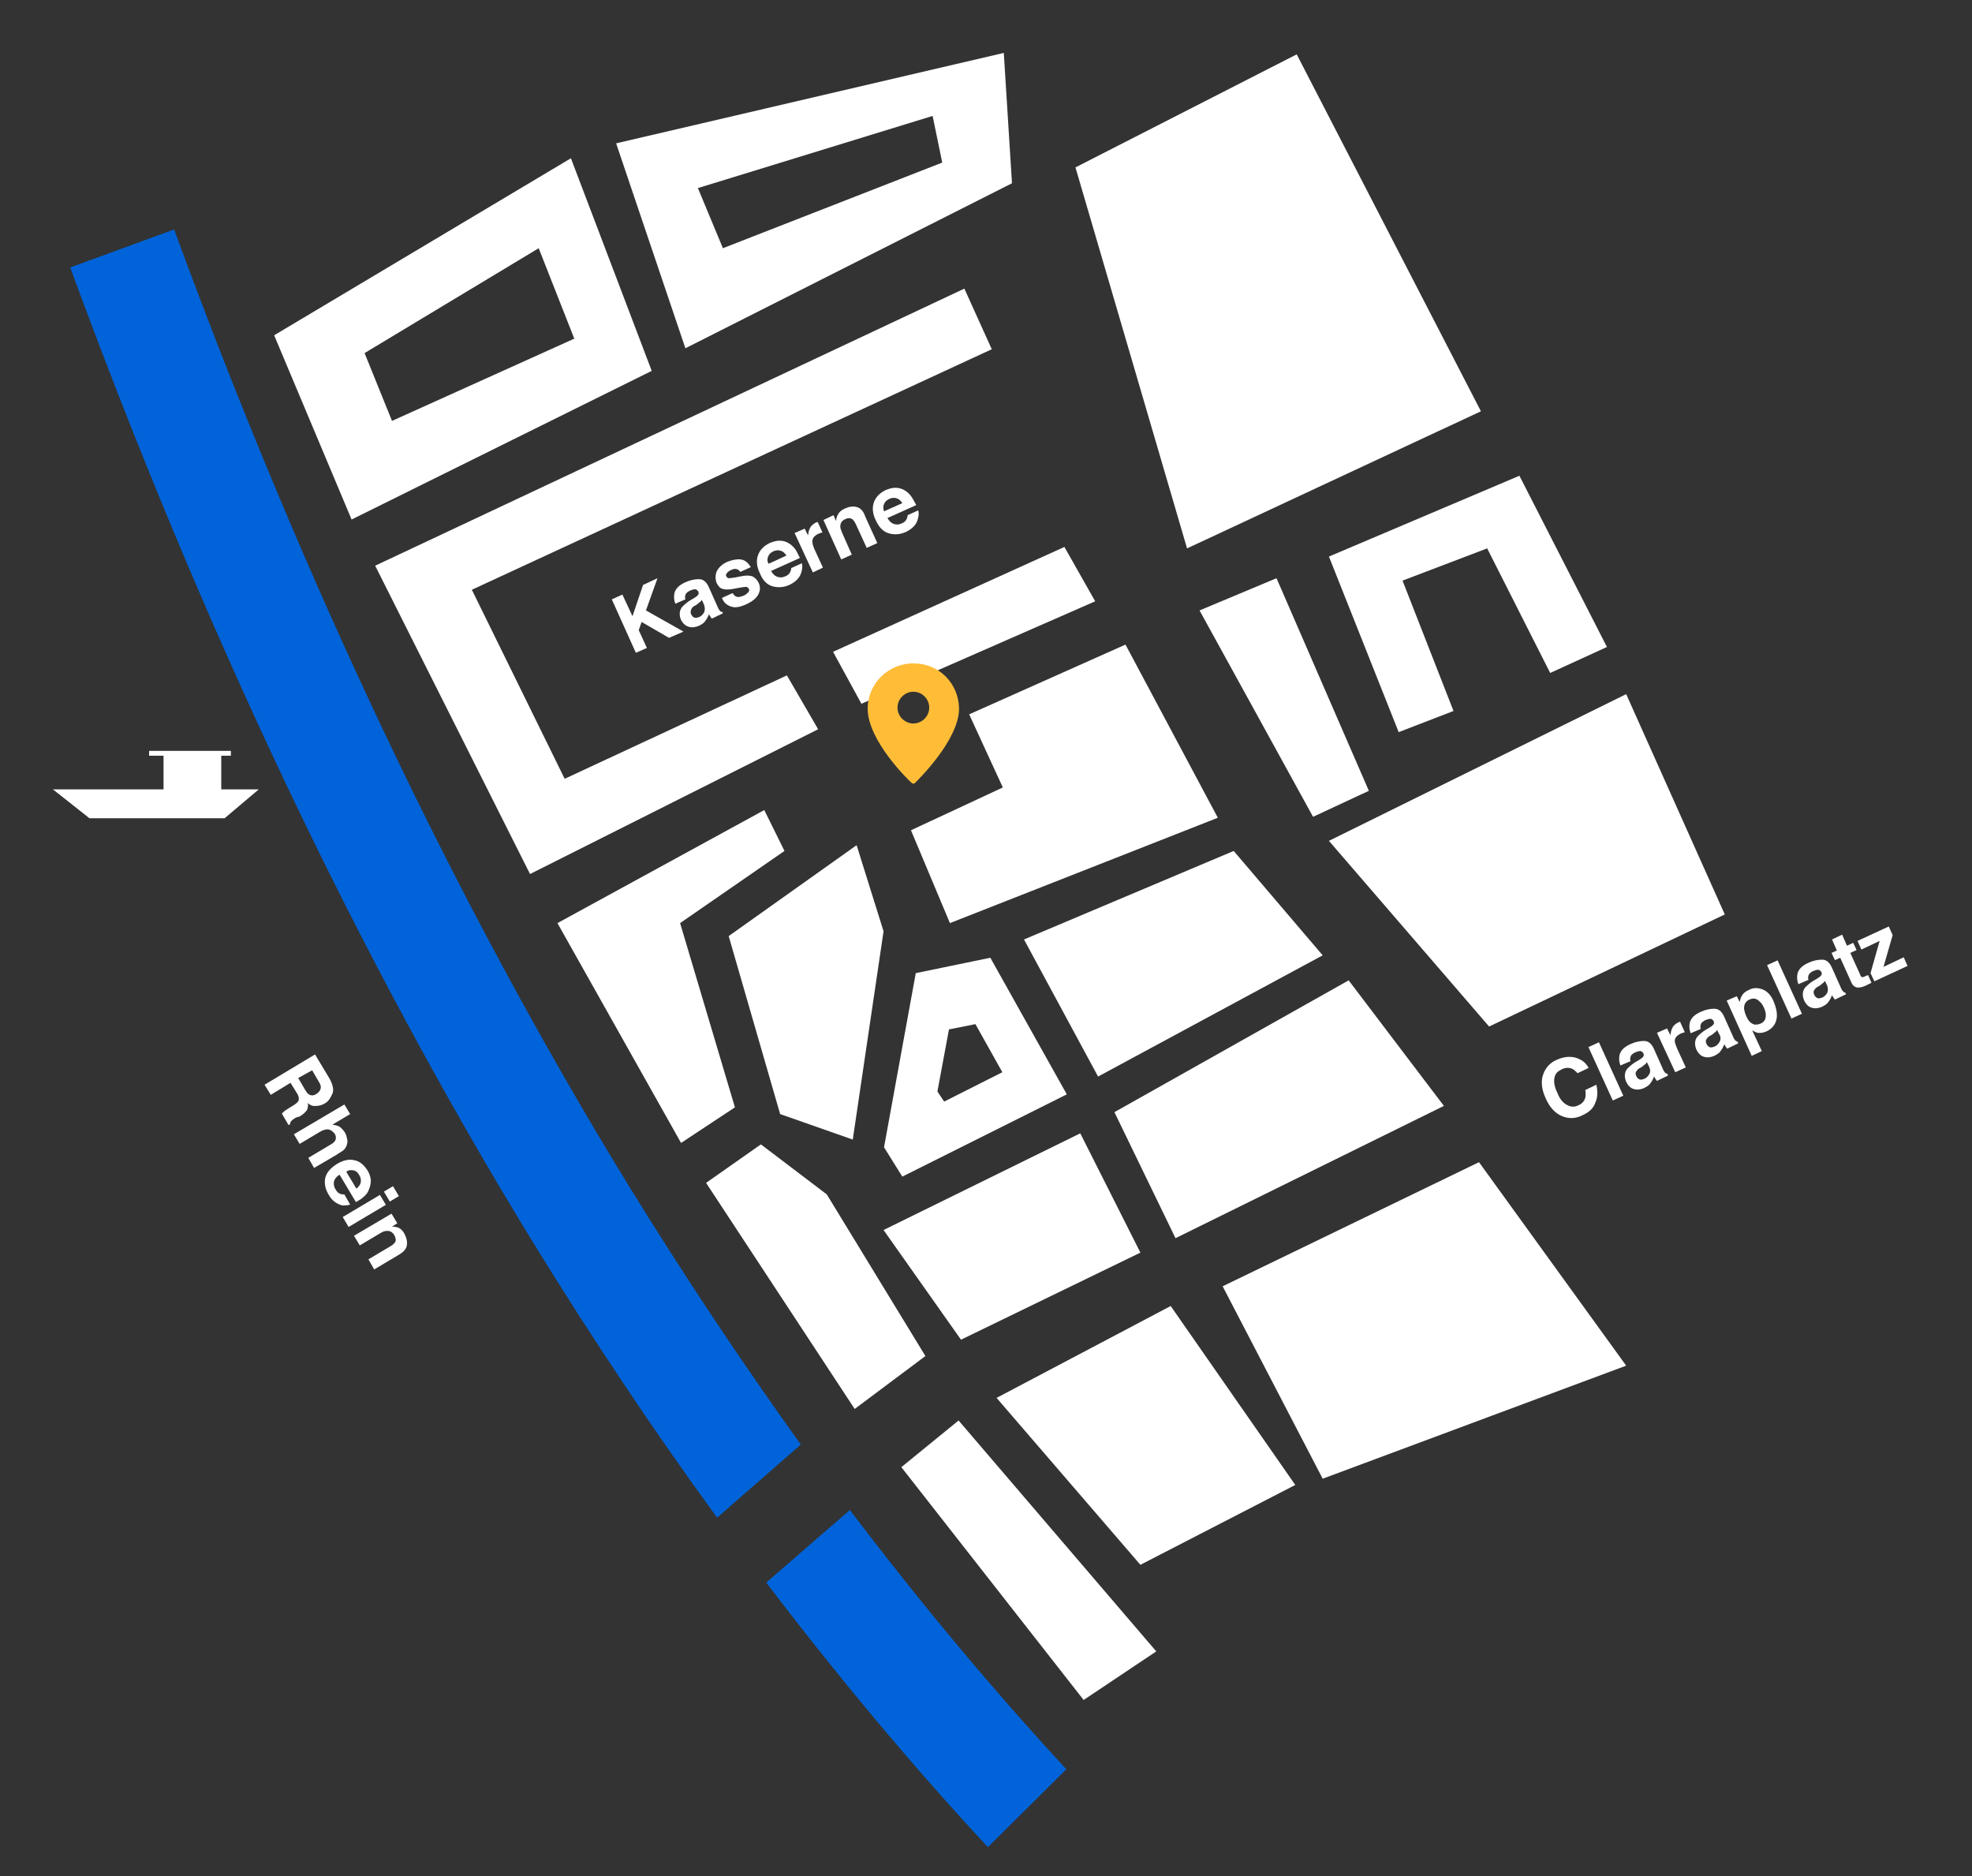 <?xml version="1.0" encoding="utf-8"?>
<!-- Generator: Adobe Illustrator 19.1.0, SVG Export Plug-In . SVG Version: 6.00 Build 0)  -->
<!DOCTYPE svg PUBLIC "-//W3C//DTD SVG 1.1//EN" "http://www.w3.org/Graphics/SVG/1.1/DTD/svg11.dtd">
<svg version="1.1" xmlns="http://www.w3.org/2000/svg" xmlns:xlink="http://www.w3.org/1999/xlink" x="0px" y="0px"
	 viewBox="0 0 410 390" enable-background="new 0 0 410 390" xml:space="preserve">
<rect x="0" y="0" width="410" height="390" fill="#333333" stroke="none"/>
<g id="bg">
</g>
<g id="Layer_1">
	<g>
		<polygon fill="#FFFFFF" points="139.1,132.6 142.1,131.3 134.3,126.9 136.7,120.2 133.7,121.6 131.5,128.1 129.4,123.6 
			127.2,124.6 132.2,135.7 134.5,134.7 132.8,131 133.4,129.3 		"/>
		<path fill="#FFFFFF" d="M143.2,130.3c0.7,0.2,1.4,0.1,2.1-0.2c0.6-0.3,1.1-0.6,1.4-1.1c0.3-0.4,0.5-0.8,0.7-1.3
			c0.1,0.2,0.2,0.3,0.3,0.5c0.1,0.1,0.2,0.3,0.3,0.4l2.3-1.1l-0.1-0.3c-0.2,0-0.3,0-0.4-0.1c-0.1-0.1-0.2-0.2-0.4-0.5
			c-0.2-0.4-0.3-0.7-0.4-0.9l-1.7-3.8c-0.5-1-1.1-1.5-2-1.5c-0.9,0-1.8,0.2-2.7,0.6c-1.4,0.6-2.2,1.4-2.4,2.4
			c-0.1,0.6-0.1,1.3,0.2,2.1l2.1-0.9c-0.1-0.3-0.1-0.6,0-0.9c0.1-0.4,0.4-0.6,0.9-0.9c0.5-0.2,0.8-0.3,1.1-0.3
			c0.3,0,0.5,0.2,0.7,0.5c0.1,0.3,0.1,0.6-0.2,0.8c-0.1,0.2-0.4,0.3-0.8,0.6l-0.7,0.4c-0.8,0.5-1.3,1-1.7,1.4
			c-0.6,0.8-0.6,1.7-0.2,2.7C142,129.6,142.5,130.1,143.2,130.3z M143.8,126.5c0.1-0.2,0.4-0.5,0.9-0.7l0.4-0.3
			c0.2-0.2,0.4-0.3,0.5-0.4c0.1-0.1,0.2-0.2,0.3-0.4l0.4,0.8c0.3,0.7,0.3,1.3,0.1,1.8c-0.3,0.5-0.6,0.8-1.1,1
			c-0.3,0.1-0.6,0.2-0.9,0.1c-0.3-0.1-0.5-0.3-0.7-0.7C143.5,127.3,143.6,126.9,143.8,126.5z"/>
		<path fill="#FFFFFF" d="M152,126.1c0.9,0.3,1.9,0.1,3.2-0.5c1.3-0.6,2.1-1.3,2.5-2.1c0.4-0.8,0.4-1.6,0-2.4
			c-0.3-0.6-0.7-1-1.3-1.3c-0.6-0.2-1.4-0.2-2.3,0c-1.4,0.3-2.3,0.4-2.5,0.4c-0.3,0-0.4-0.1-0.6-0.4c-0.1-0.2-0.1-0.4,0.1-0.6
			c0.1-0.2,0.4-0.5,0.9-0.7c0.6-0.3,1-0.3,1.4-0.1c0.2,0.1,0.4,0.3,0.5,0.5l2.2-1c-0.6-1-1.3-1.5-2.1-1.6c-0.8-0.1-1.8,0.1-2.8,0.5
			c-1.1,0.5-1.8,1.2-2.2,2c-0.3,0.8-0.3,1.6,0,2.4c0.3,0.6,0.7,1.1,1.2,1.2c0.5,0.2,1.3,0.2,2.4,0c1.4-0.3,2.3-0.4,2.5-0.4
			c0.3,0,0.4,0.2,0.6,0.4c0.1,0.3,0.1,0.5-0.1,0.7s-0.5,0.5-0.9,0.7c-0.7,0.3-1.3,0.4-1.7,0.2c-0.2-0.1-0.4-0.3-0.7-0.7l-2.2,1
			C150.5,125.3,151.1,125.8,152,126.1z"/>
		<path fill="#FFFFFF" d="M160.7,121.9c1.1,0.3,2.3,0.2,3.4-0.3c1.3-0.6,2.2-1.5,2.5-2.6c0.2-0.7,0.3-1.3,0.1-1.9l-2.2,1
			c0,0.3-0.1,0.6-0.2,0.8c-0.2,0.4-0.5,0.7-1,0.9c-0.5,0.2-0.9,0.3-1.3,0.2c-0.7-0.1-1.2-0.5-1.7-1.3l6-2.7
			c-0.3-0.7-0.6-1.2-0.8-1.6c-0.4-0.6-0.9-1.1-1.4-1.4c-0.6-0.4-1.3-0.6-2-0.6c-0.7,0-1.4,0.2-2.1,0.5c-1.2,0.6-2,1.4-2.4,2.5
			c-0.4,1.1-0.3,2.4,0.4,3.8C158.6,120.7,159.5,121.6,160.7,121.9z M159.7,115.7c0.2-0.5,0.5-0.8,1.1-1.1c0.5-0.2,1-0.3,1.5-0.1
			c0.5,0.1,0.9,0.5,1.2,1l-3.7,1.7C159.5,116.7,159.5,116.2,159.7,115.7z"/>
		<path fill="#FFFFFF" d="M171.1,118l-1.8-3.9c-0.3-0.7-0.4-1.2-0.4-1.6c0-0.7,0.5-1.2,1.4-1.6c0.1,0,0.2-0.1,0.3-0.1
			c0.1,0,0.2-0.1,0.4-0.1l-1-2.2c-0.1,0-0.2,0.1-0.2,0.1c0,0-0.1,0-0.1,0c-0.6,0.3-1.1,0.7-1.3,1.2c-0.2,0.3-0.3,0.8-0.4,1.5
			l-0.7-1.4l-2.1,0.9l3.8,8.2L171.1,118z"/>
		<path fill="#FFFFFF" d="M178.1,105.4c-0.7-0.2-1.5-0.1-2.4,0.3c-0.7,0.3-1.2,0.7-1.5,1.3c-0.2,0.3-0.3,0.7-0.4,1.3l-0.5-1.2
			l-2.1,1l3.7,8.2l2.2-1l-2-4.5c-0.2-0.5-0.4-1-0.4-1.3c0-0.7,0.3-1.3,1.1-1.6c0.6-0.3,1.1-0.2,1.5,0.1c0.2,0.2,0.4,0.5,0.6,0.9
			l2.3,5l2.2-1l-2.5-5.5C179.5,106.2,178.9,105.6,178.1,105.4z"/>
		<path fill="#FFFFFF" d="M189.6,103.4c-0.4-0.6-0.9-1.1-1.4-1.4c-0.6-0.4-1.3-0.6-2-0.6c-0.7,0-1.4,0.2-2.1,0.5
			c-1.2,0.6-2,1.4-2.4,2.5c-0.4,1.1-0.3,2.4,0.4,3.8c0.7,1.5,1.6,2.4,2.8,2.7c1.1,0.3,2.3,0.2,3.4-0.3c1.3-0.6,2.2-1.5,2.5-2.6
			c0.2-0.7,0.3-1.3,0.1-1.9l-2.2,1c0,0.3-0.1,0.6-0.2,0.8c-0.2,0.4-0.5,0.7-1,0.9c-0.5,0.2-0.9,0.3-1.3,0.2
			c-0.7-0.1-1.2-0.5-1.7-1.3l6-2.7C190.1,104.3,189.8,103.7,189.6,103.4z M183.8,106.3c-0.2-0.6-0.2-1.1,0-1.5
			c0.2-0.5,0.5-0.8,1.1-1.1c0.5-0.2,1-0.3,1.5-0.1c0.5,0.1,0.9,0.5,1.2,1L183.8,106.3z"/>
		<path fill="#FFFFFF" d="M324.7,222.3c0.8-0.4,1.5-0.4,2.2-0.1c0.4,0.2,0.7,0.5,1.1,0.9l2.3-1.1c-0.4-0.7-0.9-1.3-1.7-1.7
			c-1.4-0.8-3.1-0.8-4.9,0c-1.4,0.6-2.3,1.6-2.8,2.9c-0.6,1.5-0.4,3.3,0.5,5.2c0.8,1.8,1.9,3,3.3,3.6c1.4,0.6,2.9,0.6,4.4-0.2
			c1.3-0.6,2.2-1.4,2.6-2.6c0.5-1.1,0.5-2.4,0.2-3.7l-2.3,1.1c0.1,0.6,0.1,1.2,0,1.6c-0.2,0.7-0.7,1.3-1.5,1.6
			c-0.8,0.4-1.6,0.3-2.3-0.1c-0.8-0.4-1.5-1.2-2-2.5c-0.6-1.2-0.8-2.3-0.6-3.2S323.9,222.7,324.7,222.3z"/>
		
			<rect x="327.9" y="221.5" transform="matrix(0.415 0.91 -0.91 0.415 397.923 -173.635)" fill="#FFFFFF" width="12.2" height="2.4"/>
		<path fill="#FFFFFF" d="M346.3,223.1c-0.1-0.1-0.2-0.2-0.4-0.5c-0.2-0.4-0.3-0.7-0.4-0.9l-1.7-3.8c-0.5-1-1.1-1.5-2-1.5
			c-0.9,0-1.8,0.2-2.7,0.6c-1.4,0.6-2.2,1.4-2.4,2.4c-0.1,0.6-0.1,1.3,0.2,2.1l2.1-0.9c-0.1-0.3-0.1-0.6,0-0.9
			c0.1-0.4,0.4-0.6,0.9-0.9c0.5-0.2,0.8-0.3,1.1-0.3c0.3,0,0.5,0.2,0.7,0.5c0.1,0.3,0.1,0.6-0.2,0.8c-0.1,0.2-0.4,0.3-0.8,0.6
			l-0.7,0.4c-0.8,0.5-1.3,1-1.7,1.4c-0.6,0.8-0.6,1.7-0.2,2.7c0.4,0.8,0.9,1.3,1.6,1.5c0.7,0.2,1.4,0.1,2.1-0.2
			c0.6-0.3,1.1-0.6,1.4-1.1c0.3-0.4,0.5-0.8,0.7-1.3c0.1,0.2,0.2,0.3,0.3,0.5c0.1,0.1,0.2,0.3,0.3,0.4l2.3-1.1l-0.1-0.3
			C346.6,223.2,346.4,223.1,346.3,223.1z M342.9,223.3c-0.3,0.5-0.6,0.8-1.1,1c-0.3,0.1-0.6,0.2-0.9,0.1c-0.3-0.1-0.5-0.3-0.7-0.7
			c-0.2-0.4-0.2-0.8,0.1-1.1c0.1-0.2,0.4-0.5,0.9-0.7l0.4-0.3c0.2-0.2,0.4-0.3,0.5-0.4c0.1-0.1,0.2-0.2,0.3-0.4l0.4,0.8
			C343.1,222.2,343.2,222.8,342.9,223.3z"/>
		<path fill="#FFFFFF" d="M348.2,216.4c0-0.7,0.5-1.2,1.4-1.6c0.1,0,0.2-0.1,0.3-0.1c0.1,0,0.2-0.1,0.4-0.1l-1-2.2
			c-0.1,0-0.2,0.1-0.2,0.1s-0.1,0-0.1,0c-0.6,0.3-1.1,0.7-1.3,1.2c-0.2,0.3-0.3,0.8-0.4,1.5l-0.7-1.4l-2.1,0.9l3.8,8.2l2.2-1
			l-1.8-3.9C348.4,217.3,348.2,216.7,348.2,216.4z"/>
		<path fill="#FFFFFF" d="M360.9,216.4c-0.1-0.1-0.2-0.2-0.4-0.5c-0.2-0.4-0.3-0.7-0.4-0.9l-1.7-3.8c-0.5-1-1.1-1.5-2-1.5
			c-0.9,0-1.8,0.2-2.7,0.6c-1.4,0.6-2.2,1.4-2.4,2.4c-0.1,0.6-0.1,1.3,0.2,2.1l2.1-0.9c-0.1-0.3-0.1-0.6,0-0.9
			c0.1-0.4,0.4-0.6,0.9-0.9c0.5-0.2,0.8-0.3,1.1-0.3c0.3,0,0.5,0.2,0.7,0.5c0.1,0.3,0.1,0.6-0.2,0.8c-0.1,0.2-0.4,0.3-0.8,0.6
			l-0.7,0.4c-0.8,0.5-1.3,1-1.7,1.4c-0.6,0.8-0.6,1.7-0.2,2.7c0.4,0.8,0.9,1.3,1.6,1.5c0.7,0.2,1.4,0.1,2.1-0.2
			c0.6-0.3,1.1-0.6,1.4-1.1c0.3-0.4,0.5-0.8,0.7-1.3c0.1,0.2,0.2,0.3,0.3,0.5c0.1,0.1,0.2,0.3,0.3,0.4l2.3-1.1l-0.1-0.3
			C361.2,216.5,361.1,216.5,360.9,216.4z M357.5,216.6c-0.3,0.5-0.6,0.8-1.1,1c-0.3,0.1-0.6,0.2-0.9,0.1c-0.3-0.1-0.5-0.3-0.7-0.7
			c-0.2-0.4-0.2-0.8,0.1-1.1c0.1-0.2,0.4-0.5,0.9-0.7l0.4-0.3c0.2-0.2,0.4-0.3,0.5-0.4c0.1-0.1,0.2-0.2,0.3-0.4l0.4,0.8
			C357.8,215.5,357.8,216.1,357.5,216.6z"/>
		<path fill="#FFFFFF" d="M366.5,205.7c-1-0.4-2-0.4-2.9,0.1c-0.7,0.3-1.2,0.7-1.5,1.3c-0.2,0.3-0.3,0.7-0.4,1.2l-0.6-1.2l-2.1,0.9
			l5.2,11.5l2.1-1l-2-4.3c0.4,0.2,0.7,0.4,1.1,0.5c0.6,0.1,1.2,0,1.9-0.3c1-0.5,1.7-1.2,2-2.3c0.3-1.1,0.1-2.3-0.5-3.8
			C368.3,207,367.5,206.1,366.5,205.7z M367.1,211.5c-0.1,0.6-0.5,1.1-1.1,1.3c-0.4,0.2-0.8,0.2-1.2,0.2c-0.7-0.2-1.3-0.7-1.7-1.7
			c-0.3-0.6-0.4-1.1-0.5-1.6c0-0.9,0.3-1.5,1.1-1.9c0.7-0.3,1.2-0.3,1.8,0.1c0.5,0.4,0.9,0.8,1.2,1.5
			C367.1,210.2,367.2,210.9,367.1,211.5z"/>
		
			<rect x="364.9" y="204.6" transform="matrix(-0.415 -0.91 0.91 -0.415 337.704 628.708)" fill="#FFFFFF" width="12.2" height="2.4"/>
		<path fill="#FFFFFF" d="M383.3,206.2c-0.1-0.1-0.2-0.2-0.4-0.5c-0.2-0.4-0.3-0.7-0.4-0.9l-1.7-3.8c-0.5-1-1.1-1.5-2-1.5
			c-0.9,0-1.8,0.2-2.7,0.6c-1.4,0.6-2.2,1.4-2.4,2.4c-0.1,0.6-0.1,1.3,0.2,2.1l2.1-0.9c-0.1-0.3-0.1-0.6,0-0.9
			c0.1-0.4,0.4-0.6,0.9-0.9c0.5-0.2,0.8-0.3,1.1-0.3c0.3,0,0.5,0.2,0.7,0.5c0.1,0.3,0.1,0.6-0.2,0.8c-0.1,0.2-0.4,0.3-0.8,0.6
			l-0.7,0.4c-0.8,0.5-1.3,1-1.7,1.4c-0.6,0.8-0.6,1.7-0.2,2.7c0.4,0.8,0.9,1.3,1.6,1.5c0.7,0.2,1.4,0.1,2.1-0.2
			c0.6-0.3,1.1-0.6,1.4-1.1c0.3-0.4,0.5-0.8,0.7-1.3c0.1,0.2,0.2,0.3,0.3,0.5c0.1,0.1,0.2,0.3,0.3,0.4l2.3-1.1l-0.1-0.3
			C383.5,206.3,383.4,206.3,383.3,206.2z M379.9,206.4c-0.3,0.5-0.6,0.8-1.1,1c-0.3,0.1-0.6,0.2-0.9,0.1c-0.3-0.1-0.5-0.3-0.7-0.7
			c-0.2-0.4-0.2-0.8,0.1-1.1c0.1-0.2,0.4-0.5,0.9-0.7l0.4-0.3c0.2-0.2,0.4-0.3,0.5-0.4c0.1-0.1,0.2-0.2,0.3-0.4l0.4,0.8
			C380.1,205.3,380.1,205.9,379.9,206.4z"/>
		<path fill="#FFFFFF" d="M388.1,202.8c-0.1,0-0.1,0.1-0.2,0.1c-0.4,0.2-0.7,0.3-0.8,0.2c-0.1,0-0.3-0.2-0.4-0.6l-2-4.4l1.3-0.6
			l-0.7-1.5l-1.3,0.6l-1-2.3l-2.1,1l1,2.3l-1.1,0.5l0.7,1.5l1.1-0.5l2.3,5.1c0.2,0.5,0.5,0.8,0.9,1c0.5,0.2,1.3,0.1,2.3-0.4l1-0.5
			l-0.7-1.6C388.3,202.8,388.2,202.8,388.1,202.8z"/>
		<polygon fill="#FFFFFF" points="395.8,199 391.6,201 393.5,194.4 392.7,192.6 386.2,195.6 387,197.4 390.8,195.6 388.9,202.3 
			389.7,204 396.6,200.8 		"/>
		<path fill="#FFFFFF" d="M62.3,232.1c0.7-0.4,1.2-0.9,1.5-1.3c0.2-0.4,0.3-0.9,0.2-1.5c0.5,0.5,1.1,0.7,1.8,0.6
			c0.6,0,1.2-0.2,1.7-0.5c0.4-0.2,0.7-0.5,1-0.9c0.2-0.3,0.4-0.7,0.6-1.1c0.2-0.5,0.2-0.9,0.1-1.4s-0.3-1.1-0.7-1.8l-3-5L55,225.5
			l1.3,2.1l4.1-2.5l1.3,2.1c0.4,0.6,0.5,1.1,0.4,1.5c-0.1,0.4-0.5,0.7-1.1,1.1l-1,0.6c-0.3,0.2-0.6,0.4-0.9,0.6
			c-0.1,0.1-0.3,0.3-0.5,0.5l1.4,2.4l0.3-0.2c0-0.3,0.1-0.5,0.4-0.8c0.1-0.1,0.5-0.4,0.9-0.6L62.3,232.1z M64.9,222.5l1.4,2.4
			c0.3,0.5,0.4,0.8,0.4,1.1c0,0.5-0.3,1-0.9,1.4c-0.6,0.4-1.1,0.4-1.6,0.1c-0.3-0.2-0.5-0.5-0.8-1l-1.4-2.4L64.9,222.5z"/>
		<path fill="#FFFFFF" d="M71.3,239.2c0.3-0.2,0.5-0.5,0.7-0.9c0.2-0.5,0.3-0.9,0.2-1.4c-0.1-0.5-0.2-1-0.5-1.5
			c-0.3-0.4-0.6-0.8-1-1.1c-0.4-0.3-0.9-0.4-1.6-0.5l3.7-2.2l-1.2-2l-10.5,6.2l1.2,2l4.2-2.5c0.7-0.4,1.3-0.6,1.8-0.5
			c0.5,0.1,0.9,0.4,1.3,0.9c0.3,0.5,0.3,1,0.1,1.4c-0.2,0.3-0.5,0.6-0.9,0.8l-4.7,2.8l1.2,2.1l4.6-2.7
			C70.5,239.7,71,239.4,71.3,239.2z"/>
		<path fill="#FFFFFF" d="M72.8,250.4l-1.2-2.1c-0.3,0-0.6,0-0.8-0.1c-0.4-0.1-0.8-0.5-1-0.9c-0.3-0.4-0.4-0.9-0.4-1.3
			c0-0.7,0.4-1.3,1.2-1.8l3.4,5.7c0.7-0.4,1.2-0.7,1.5-1c0.6-0.5,1-1,1.2-1.6c0.3-0.7,0.4-1.3,0.4-2c-0.1-0.7-0.3-1.4-0.7-2
			c-0.7-1.1-1.6-1.9-2.7-2.1c-1.1-0.3-2.4,0-3.7,0.8c-1.4,0.9-2.2,1.9-2.4,3c-0.2,1.2,0.1,2.3,0.7,3.3c0.7,1.3,1.7,2,2.9,2.3
			C71.7,250.6,72.4,250.6,72.8,250.4z M73.5,243.3c0.5,0.1,0.9,0.4,1.2,1c0.3,0.5,0.4,1,0.3,1.5c-0.1,0.5-0.4,0.9-0.9,1.3l-2.1-3.5
			C72.5,243.2,73,243.2,73.5,243.3z"/>
		
			<rect x="80.3" y="247.1" transform="matrix(0.511 0.86 -0.86 0.511 253.179 51.267)" fill="#FFFFFF" width="2.4" height="2.2"/>
		
			<rect x="71.2" y="250.4" transform="matrix(0.86 -0.511 0.511 0.86 -117.932 74.041)" fill="#FFFFFF" width="9" height="2.4"/>
		<path fill="#FFFFFF" d="M82.8,255.2c-0.3-0.1-0.7-0.2-1.3-0.2l1.1-0.7l-1.2-2l-7.8,4.6l1.2,2l4.2-2.5c0.5-0.3,0.9-0.5,1.3-0.5
			c0.7-0.1,1.3,0.2,1.7,0.9c0.3,0.6,0.4,1.1,0.1,1.5c-0.2,0.2-0.4,0.5-0.8,0.7l-4.7,2.8l1.2,2.1l5.2-3.1c1-0.6,1.5-1.2,1.6-2
			c0.1-0.8-0.1-1.5-0.5-2.3C83.8,255.9,83.3,255.4,82.8,255.2z"/>
		<polygon fill="#FFFFFF" points="197.5,191.9 253.2,170 234,134 201.5,148.5 208.5,163.7 189.4,172.6 		"/>
		<polygon fill="#FFFFFF" points="212.9,195.3 228.3,223.8 275,198.6 256.5,176.9 		"/>
		<polygon fill="#FFFFFF" points="300.2,229.9 280.4,203.8 231.7,231.2 244.4,257.4 		"/>
		<polygon fill="#FFFFFF" points="237.1,260.4 224.6,235.6 183.7,255.7 199.8,278.5 		"/>
		<path fill="#FFFFFF" d="M187.6,244.6l34.2-17.1l-15.9-28.4l-15.5,3.2l-6.6,36.2L187.6,244.6z M197.3,214l5.5-1.1l5.6,10l-12.1,6.1
			l-1.4-2.1L197.3,214z"/>
		<polygon fill="#FFFFFF" points="151.5,194.6 162.2,231.6 177.3,236.9 183.7,193.6 178.1,175.7 		"/>
		<polygon fill="#FFFFFF" points="179.1,146.3 227.7,125 221.3,113.7 173.2,135.5 		"/>
		<polygon fill="#FFFFFF" points="163.6,140.4 117.4,161.9 98.1,122.6 206.2,72.6 200.5,60 78,117.6 110.2,181.7 170.1,151.6 		"/>
		<polygon fill="#FFFFFF" points="141.4,191.9 163.1,176.9 158.9,168.4 115.9,191.9 141.6,237.6 152.8,230.2 		"/>
		<polygon fill="#FFFFFF" points="171.9,248.3 158.2,237.9 146.8,245.9 177.7,292.9 192.4,281.9 		"/>
		<polygon fill="#FFFFFF" points="187.4,305 225.3,353.4 240.4,343.3 199.3,295.3 		"/>
		<polygon fill="#FFFFFF" points="207.2,290.6 237.1,325.3 269.3,308.7 243.4,271.5 		"/>
		<polygon fill="#FFFFFF" points="254.2,267.4 275,307.4 338.1,283.9 307.5,241.6 		"/>
		<polygon fill="#FFFFFF" points="265.4,120.2 249.4,126.9 273,169.8 284.6,164.4 		"/>
		<polygon fill="#FFFFFF" points="309.6,213.4 358.6,190.1 338.1,144.3 276.3,174.8 		"/>
		<polygon fill="#FFFFFF" points="307.9,85.5 269.6,11.3 223.6,34.8 246.8,114 		"/>
		<polygon fill="#FFFFFF" points="290.8,152.2 302.2,147.8 291.6,120.7 309.2,114 322.3,139.9 334.1,134.5 315.9,98.9 276.3,115.7 
					"/>
		<path fill="#FFFFFF" d="M135.5,77.1l-16.8-44.2L57,69.7L73.1,108L135.5,77.1z M112,51.6l7.4,18.8L81.5,87.5l-5.7-14.1L112,51.6z"
			/>
		<path fill="#FFFFFF" d="M210.4,38.1L208.7,11l-80.6,18.8l14.4,42.6L210.4,38.1z M193.9,24.1l2,9.7l-45.6,17.8l-5.2-12.5
			L193.9,24.1z"/>
		<polygon fill="#FFFFFF" points="46,157.1 48,157.1 48,156.1 46.2,156.1 33.2,156.1 31,156.1 31,157.1 34,157.1 34,164.1 11,164.1 
			18.6,170.1 46.7,170.1 53.8,164.1 46,164.1 		"/>
		<path fill-rule="evenodd" clip-rule="evenodd" fill="#FFBD37" d="M189.9,137.9c-5.2,0-9.5,4.2-9.5,9.4c0,6.8,8.8,15.2,9.2,15.5
			c0.1,0.1,0.2,0.1,0.3,0.1c0.1,0,0.2,0,0.3-0.1c0.4-0.4,9.2-8.9,9.2-15.5C199.3,142,195.2,137.9,189.9,137.9z M189.9,150.4
			c-1.8,0-3.3-1.5-3.3-3.3s1.5-3.3,3.3-3.3c1.8,0,3.3,1.5,3.3,3.3S191.7,150.4,189.9,150.4z"/>
		<g>
			<path fill="#0063D9" d="M130.6,246.3C95.1,188.4,63.3,121.6,36.2,47.7l-21.6,7.9c27.6,75.3,60,143.6,96.3,202.8
				c12.2,19.8,24.9,38.9,38.2,57.1l17.4-15.2C154.1,283,142.1,265,130.6,246.3z"/>
			<path fill="#0063D9" d="M221.7,367.8c-15.6-16.9-30.6-34.9-45-53.9L159.3,329c14.8,19.4,30.1,37.8,46.1,55L221.7,367.8z"/>
		</g>
	</g>
</g>
</svg>

